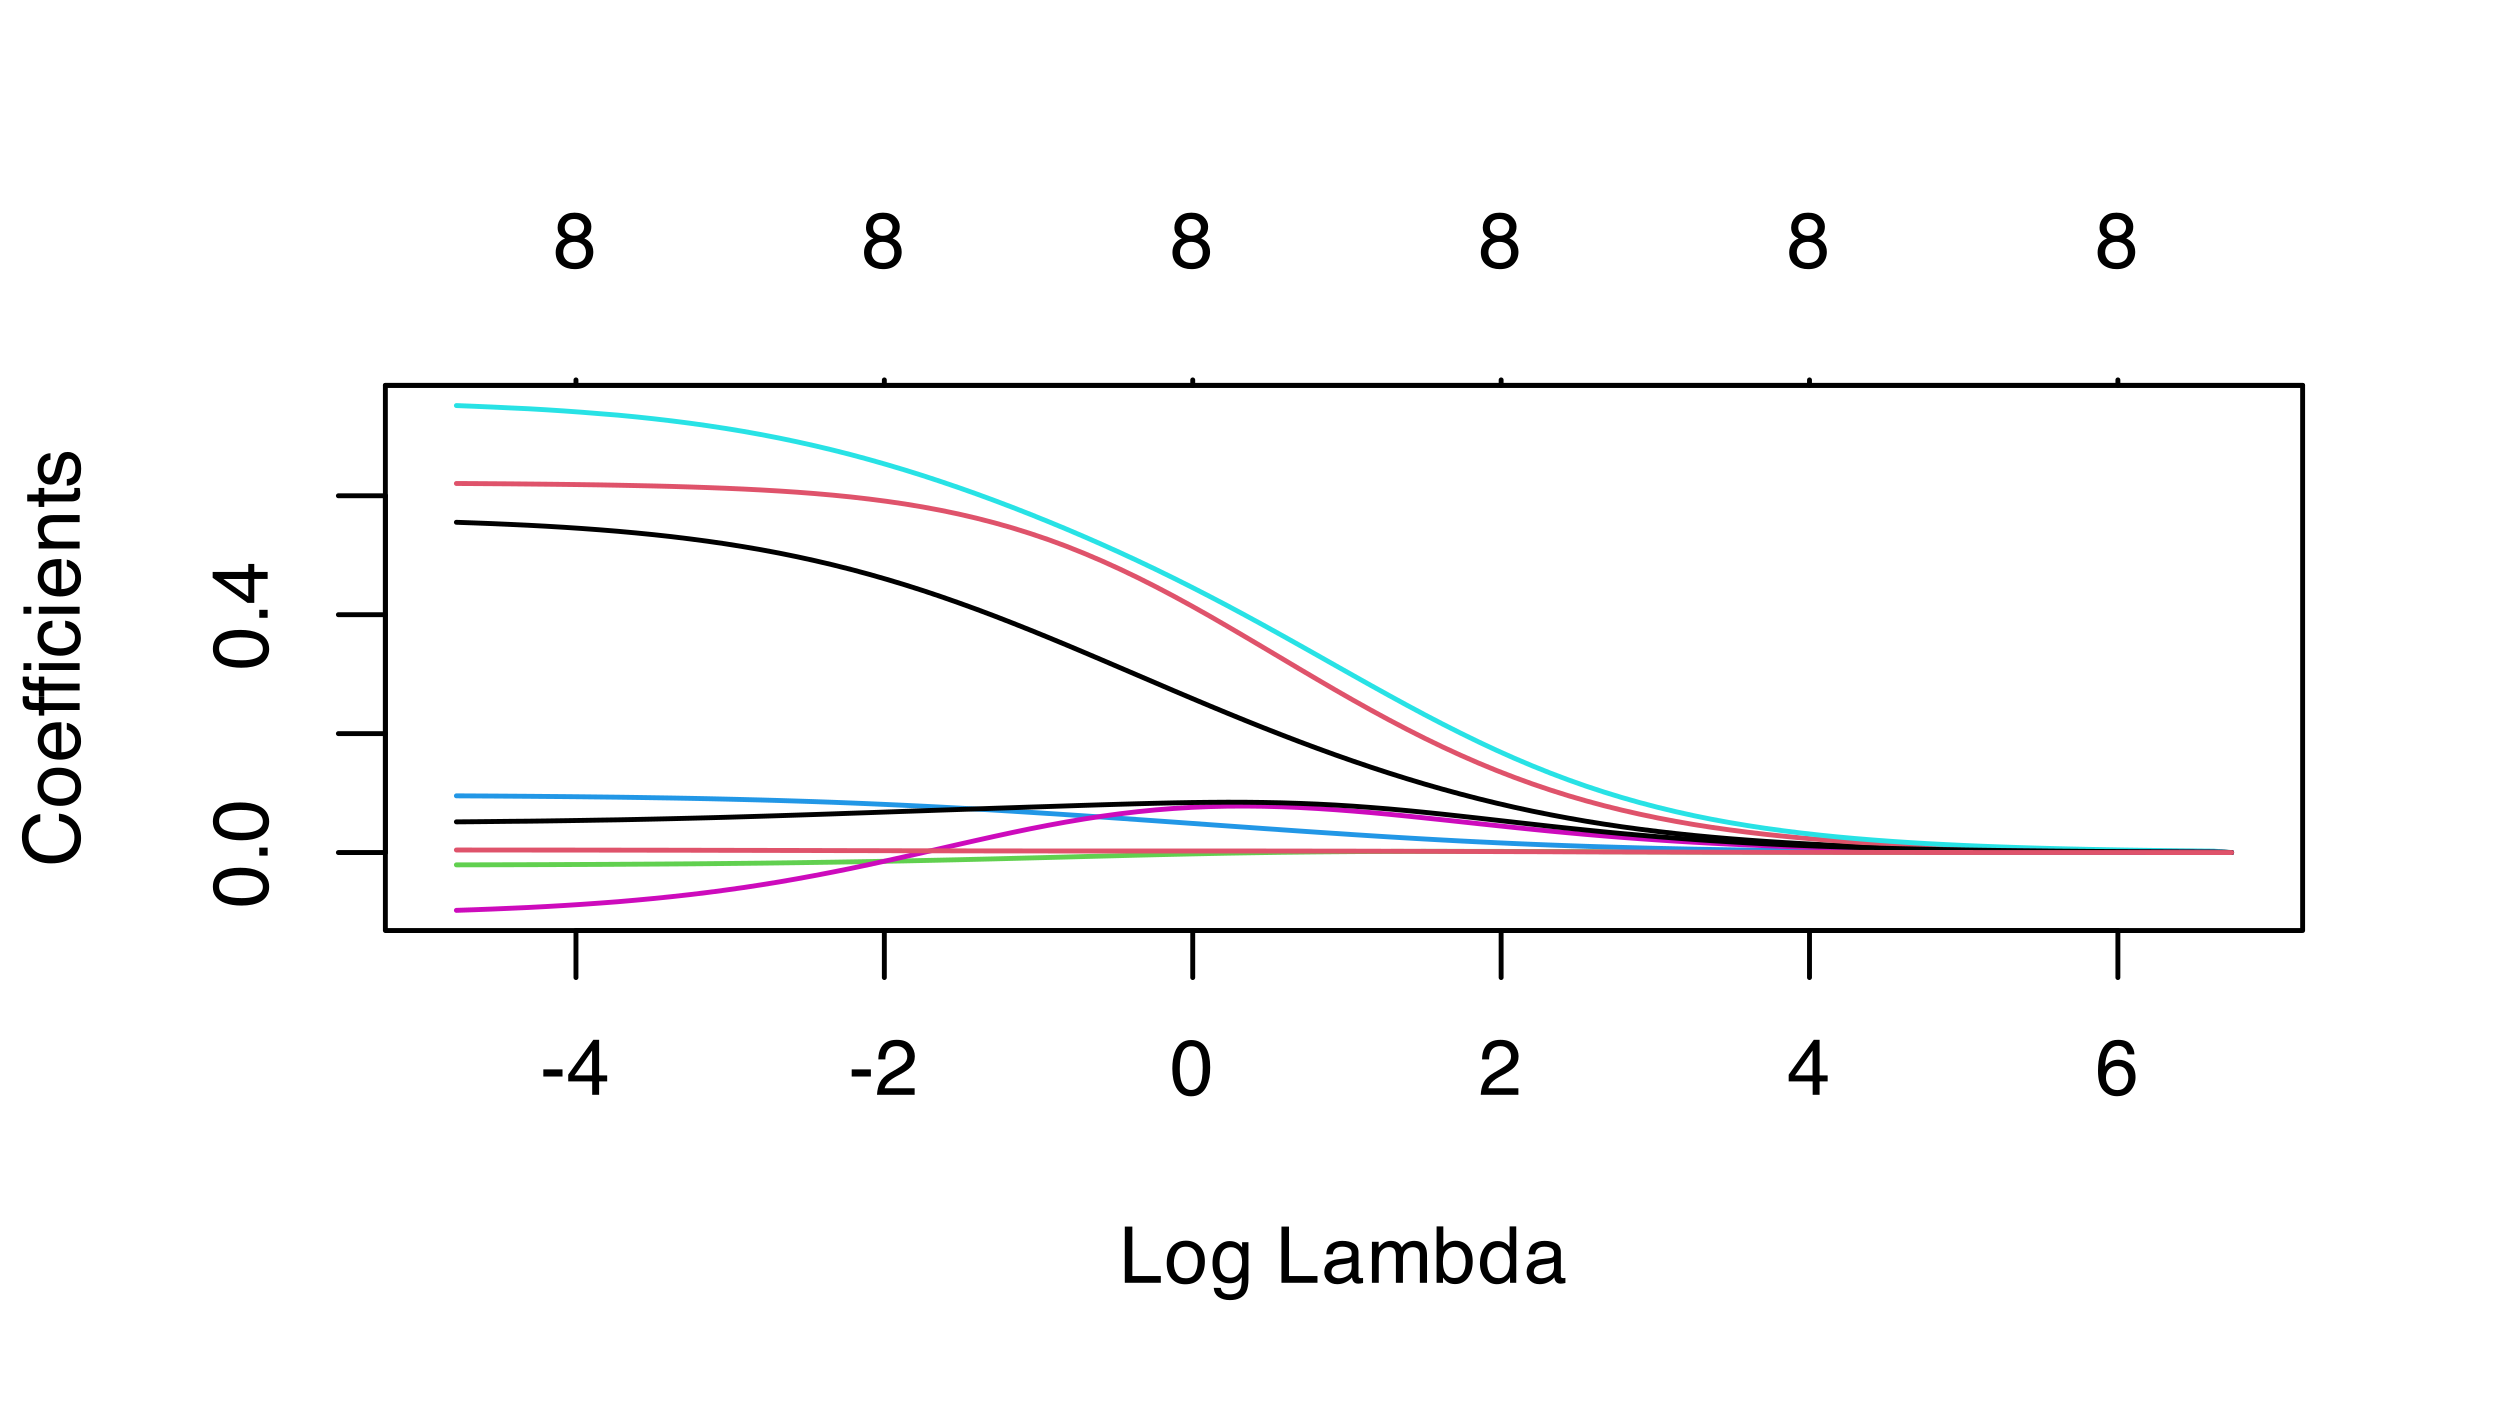 <?xml version="1.0" encoding="UTF-8"?>
<svg xmlns="http://www.w3.org/2000/svg" xmlns:xlink="http://www.w3.org/1999/xlink" width="383" height="216" viewBox="0 0 383 216">
<defs>
<g>
<g id="glyph-0-0">
<path d="M 0.391 0 L 0.391 -8.609 L 7.219 -8.609 L 7.219 0 Z M 6.141 -1.078 L 6.141 -7.531 L 1.469 -7.531 L 1.469 -1.078 Z M 6.141 -1.078 "/>
</g>
<g id="glyph-0-1">
<path d="M 0.5 -3.891 L 3.438 -3.891 L 3.438 -2.797 L 0.5 -2.797 Z M 0.5 -3.891 "/>
</g>
<g id="glyph-0-2">
<path d="M 3.969 -2.969 L 3.969 -6.781 L 1.281 -2.969 Z M 3.984 0 L 3.984 -2.047 L 0.312 -2.047 L 0.312 -3.078 L 4.156 -8.422 L 5.047 -8.422 L 5.047 -2.969 L 6.281 -2.969 L 6.281 -2.047 L 5.047 -2.047 L 5.047 0 Z M 3.984 0 "/>
</g>
<g id="glyph-0-3">
<path d="M 0.375 0 C 0.414 -0.719 0.566 -1.344 0.828 -1.875 C 1.086 -2.414 1.594 -2.906 2.344 -3.344 L 3.469 -4 C 3.969 -4.289 4.32 -4.539 4.531 -4.75 C 4.852 -5.07 5.016 -5.441 5.016 -5.859 C 5.016 -6.348 4.863 -6.734 4.562 -7.016 C 4.27 -7.305 3.883 -7.453 3.406 -7.453 C 2.676 -7.453 2.176 -7.18 1.906 -6.641 C 1.75 -6.336 1.664 -5.93 1.656 -5.422 L 0.578 -5.422 C 0.586 -6.148 0.723 -6.742 0.984 -7.203 C 1.441 -8.016 2.25 -8.422 3.406 -8.422 C 4.363 -8.422 5.062 -8.16 5.5 -7.641 C 5.945 -7.117 6.172 -6.539 6.172 -5.906 C 6.172 -5.238 5.938 -4.664 5.469 -4.188 C 5.195 -3.906 4.707 -3.566 4 -3.172 L 3.188 -2.734 C 2.812 -2.523 2.516 -2.32 2.297 -2.125 C 1.898 -1.789 1.648 -1.414 1.547 -1 L 6.141 -1 L 6.141 0 Z M 0.375 0 "/>
</g>
<g id="glyph-0-4">
<path d="M 3.25 -8.391 C 4.332 -8.391 5.117 -7.941 5.609 -7.047 C 5.984 -6.359 6.172 -5.41 6.172 -4.203 C 6.172 -3.066 6 -2.125 5.656 -1.375 C 5.164 -0.301 4.359 0.234 3.234 0.234 C 2.234 0.234 1.484 -0.203 0.984 -1.078 C 0.578 -1.816 0.375 -2.801 0.375 -4.031 C 0.375 -4.977 0.5 -5.797 0.75 -6.484 C 1.207 -7.754 2.039 -8.391 3.25 -8.391 Z M 3.234 -0.734 C 3.785 -0.734 4.223 -0.973 4.547 -1.453 C 4.867 -1.941 5.031 -2.848 5.031 -4.172 C 5.031 -5.117 4.91 -5.898 4.672 -6.516 C 4.441 -7.129 3.988 -7.438 3.312 -7.438 C 2.688 -7.438 2.227 -7.145 1.938 -6.562 C 1.656 -5.977 1.516 -5.117 1.516 -3.984 C 1.516 -3.129 1.609 -2.441 1.797 -1.922 C 2.078 -1.129 2.555 -0.734 3.234 -0.734 Z M 3.234 -0.734 "/>
</g>
<g id="glyph-0-5">
<path d="M 3.516 -8.422 C 4.453 -8.422 5.102 -8.176 5.469 -7.688 C 5.844 -7.207 6.031 -6.707 6.031 -6.188 L 4.984 -6.188 C 4.922 -6.52 4.82 -6.781 4.688 -6.969 C 4.426 -7.32 4.039 -7.5 3.531 -7.5 C 2.938 -7.5 2.461 -7.223 2.109 -6.672 C 1.766 -6.129 1.578 -5.352 1.547 -4.344 C 1.785 -4.695 2.086 -4.961 2.453 -5.141 C 2.785 -5.297 3.16 -5.375 3.578 -5.375 C 4.285 -5.375 4.898 -5.148 5.422 -4.703 C 5.941 -4.254 6.203 -3.582 6.203 -2.688 C 6.203 -1.926 5.953 -1.25 5.453 -0.656 C 4.961 -0.07 4.258 0.219 3.344 0.219 C 2.551 0.219 1.867 -0.078 1.297 -0.672 C 0.734 -1.273 0.453 -2.281 0.453 -3.688 C 0.453 -4.727 0.578 -5.613 0.828 -6.344 C 1.316 -7.727 2.211 -8.422 3.516 -8.422 Z M 3.438 -0.719 C 3.988 -0.719 4.398 -0.906 4.672 -1.281 C 4.953 -1.656 5.094 -2.098 5.094 -2.609 C 5.094 -3.035 4.969 -3.441 4.719 -3.828 C 4.477 -4.211 4.031 -4.406 3.375 -4.406 C 2.926 -4.406 2.531 -4.254 2.188 -3.953 C 1.844 -3.66 1.672 -3.211 1.672 -2.609 C 1.672 -2.078 1.828 -1.629 2.141 -1.266 C 2.453 -0.898 2.883 -0.719 3.438 -0.719 Z M 3.438 -0.719 "/>
</g>
<g id="glyph-0-6">
<path d="M 0.922 -8.609 L 2.078 -8.609 L 2.078 -1.031 L 6.438 -1.031 L 6.438 0 L 0.922 0 Z M 0.922 -8.609 "/>
</g>
<g id="glyph-0-7">
<path d="M 3.266 -0.688 C 3.961 -0.688 4.441 -0.945 4.703 -1.469 C 4.961 -2 5.094 -2.586 5.094 -3.234 C 5.094 -3.828 5 -4.305 4.812 -4.672 C 4.508 -5.242 4 -5.531 3.281 -5.531 C 2.633 -5.531 2.164 -5.285 1.875 -4.797 C 1.582 -4.305 1.438 -3.711 1.438 -3.016 C 1.438 -2.348 1.582 -1.789 1.875 -1.344 C 2.164 -0.906 2.629 -0.688 3.266 -0.688 Z M 3.312 -6.453 C 4.113 -6.453 4.789 -6.18 5.344 -5.641 C 5.906 -5.109 6.188 -4.316 6.188 -3.266 C 6.188 -2.254 5.941 -1.414 5.453 -0.75 C 4.961 -0.094 4.203 0.234 3.172 0.234 C 2.305 0.234 1.617 -0.055 1.109 -0.641 C 0.598 -1.234 0.344 -2.02 0.344 -3 C 0.344 -4.051 0.609 -4.891 1.141 -5.516 C 1.68 -6.141 2.406 -6.453 3.312 -6.453 Z M 3.266 -6.422 Z M 3.266 -6.422 "/>
</g>
<g id="glyph-0-8">
<path d="M 2.984 -6.391 C 3.484 -6.391 3.914 -6.27 4.281 -6.031 C 4.477 -5.883 4.68 -5.68 4.891 -5.422 L 4.891 -6.219 L 5.859 -6.219 L 5.859 -0.516 C 5.859 0.285 5.742 0.914 5.516 1.375 C 5.078 2.227 4.25 2.656 3.031 2.656 C 2.352 2.656 1.785 2.504 1.328 2.203 C 0.867 1.898 0.609 1.426 0.547 0.781 L 1.625 0.781 C 1.676 1.062 1.773 1.281 1.922 1.438 C 2.16 1.664 2.535 1.781 3.047 1.781 C 3.859 1.781 4.391 1.492 4.641 0.922 C 4.785 0.586 4.852 -0.008 4.844 -0.875 C 4.633 -0.551 4.379 -0.312 4.078 -0.156 C 3.785 0 3.395 0.078 2.906 0.078 C 2.227 0.078 1.633 -0.16 1.125 -0.641 C 0.613 -1.129 0.359 -1.93 0.359 -3.047 C 0.359 -4.098 0.613 -4.914 1.125 -5.5 C 1.645 -6.094 2.266 -6.391 2.984 -6.391 Z M 4.891 -3.172 C 4.891 -3.941 4.727 -4.516 4.406 -4.891 C 4.082 -5.266 3.676 -5.453 3.188 -5.453 C 2.438 -5.453 1.926 -5.102 1.656 -4.406 C 1.508 -4.039 1.438 -3.555 1.438 -2.953 C 1.438 -2.242 1.578 -1.703 1.859 -1.328 C 2.148 -0.961 2.539 -0.781 3.031 -0.781 C 3.789 -0.781 4.32 -1.125 4.625 -1.812 C 4.801 -2.195 4.891 -2.648 4.891 -3.172 Z M 3.109 -6.422 Z M 3.109 -6.422 "/>
</g>
<g id="glyph-0-9">
</g>
<g id="glyph-0-10">
<path d="M 1.578 -1.672 C 1.578 -1.367 1.688 -1.129 1.906 -0.953 C 2.133 -0.773 2.398 -0.688 2.703 -0.688 C 3.078 -0.688 3.438 -0.77 3.781 -0.938 C 4.375 -1.227 4.672 -1.695 4.672 -2.344 L 4.672 -3.188 C 4.535 -3.113 4.363 -3.047 4.156 -2.984 C 3.957 -2.93 3.758 -2.895 3.562 -2.875 L 2.938 -2.797 C 2.551 -2.742 2.258 -2.66 2.062 -2.547 C 1.738 -2.367 1.578 -2.078 1.578 -1.672 Z M 4.141 -3.797 C 4.379 -3.828 4.539 -3.93 4.625 -4.109 C 4.664 -4.203 4.688 -4.336 4.688 -4.516 C 4.688 -4.867 4.555 -5.125 4.297 -5.281 C 4.047 -5.445 3.688 -5.531 3.219 -5.531 C 2.664 -5.531 2.273 -5.383 2.047 -5.094 C 1.91 -4.926 1.82 -4.68 1.781 -4.359 L 0.797 -4.359 C 0.816 -5.129 1.066 -5.664 1.547 -5.969 C 2.035 -6.27 2.598 -6.422 3.234 -6.422 C 3.973 -6.422 4.57 -6.281 5.031 -6 C 5.488 -5.719 5.719 -5.281 5.719 -4.688 L 5.719 -1.078 C 5.719 -0.973 5.738 -0.883 5.781 -0.812 C 5.832 -0.75 5.93 -0.719 6.078 -0.719 C 6.117 -0.719 6.164 -0.719 6.219 -0.719 C 6.281 -0.727 6.348 -0.738 6.422 -0.75 L 6.422 0.031 C 6.254 0.07 6.125 0.098 6.031 0.109 C 5.945 0.129 5.832 0.141 5.688 0.141 C 5.32 0.141 5.062 0.008 4.906 -0.25 C 4.812 -0.383 4.75 -0.578 4.719 -0.828 C 4.5 -0.547 4.188 -0.301 3.781 -0.094 C 3.383 0.113 2.945 0.219 2.469 0.219 C 1.883 0.219 1.406 0.039 1.031 -0.312 C 0.664 -0.664 0.484 -1.109 0.484 -1.641 C 0.484 -2.223 0.664 -2.676 1.031 -3 C 1.395 -3.32 1.867 -3.52 2.453 -3.594 Z M 3.266 -6.422 Z M 3.266 -6.422 "/>
</g>
<g id="glyph-0-11">
<path d="M 0.781 -6.281 L 1.812 -6.281 L 1.812 -5.391 C 2.062 -5.691 2.289 -5.914 2.5 -6.062 C 2.844 -6.301 3.238 -6.422 3.688 -6.422 C 4.188 -6.422 4.586 -6.297 4.891 -6.047 C 5.055 -5.91 5.211 -5.703 5.359 -5.422 C 5.586 -5.766 5.859 -6.016 6.172 -6.172 C 6.492 -6.336 6.852 -6.422 7.25 -6.422 C 8.094 -6.422 8.664 -6.113 8.969 -5.5 C 9.133 -5.176 9.219 -4.734 9.219 -4.172 L 9.219 0 L 8.125 0 L 8.125 -4.359 C 8.125 -4.773 8.02 -5.062 7.812 -5.219 C 7.602 -5.375 7.348 -5.453 7.047 -5.453 C 6.629 -5.453 6.27 -5.312 5.969 -5.031 C 5.676 -4.758 5.531 -4.301 5.531 -3.656 L 5.531 0 L 4.453 0 L 4.453 -4.094 C 4.453 -4.52 4.398 -4.832 4.297 -5.031 C 4.141 -5.32 3.844 -5.469 3.406 -5.469 C 3.008 -5.469 2.645 -5.312 2.312 -5 C 1.988 -4.695 1.828 -4.141 1.828 -3.328 L 1.828 0 L 0.781 0 Z M 0.781 -6.281 "/>
</g>
<g id="glyph-0-12">
<path d="M 0.688 -8.641 L 1.719 -8.641 L 1.719 -5.516 C 1.945 -5.816 2.223 -6.047 2.547 -6.203 C 2.867 -6.359 3.219 -6.438 3.594 -6.438 C 4.375 -6.438 5.004 -6.164 5.484 -5.625 C 5.973 -5.094 6.219 -4.305 6.219 -3.266 C 6.219 -2.266 5.977 -1.438 5.5 -0.781 C 5.02 -0.125 4.352 0.203 3.5 0.203 C 3.02 0.203 2.617 0.086 2.297 -0.141 C 2.098 -0.285 1.891 -0.504 1.672 -0.797 L 1.672 0 L 0.688 0 Z M 3.438 -0.734 C 4.008 -0.734 4.438 -0.957 4.719 -1.406 C 5 -1.863 5.141 -2.461 5.141 -3.203 C 5.141 -3.867 5 -4.414 4.719 -4.844 C 4.438 -5.281 4.02 -5.5 3.469 -5.5 C 2.988 -5.5 2.566 -5.32 2.203 -4.969 C 1.836 -4.613 1.656 -4.023 1.656 -3.203 C 1.656 -2.617 1.727 -2.141 1.875 -1.766 C 2.156 -1.078 2.676 -0.734 3.438 -0.734 Z M 3.438 -0.734 "/>
</g>
<g id="glyph-0-13">
<path d="M 1.438 -3.062 C 1.438 -2.395 1.578 -1.832 1.859 -1.375 C 2.148 -0.926 2.609 -0.703 3.234 -0.703 C 3.723 -0.703 4.125 -0.91 4.438 -1.328 C 4.758 -1.742 4.922 -2.348 4.922 -3.141 C 4.922 -3.93 4.754 -4.516 4.422 -4.891 C 4.098 -5.273 3.703 -5.469 3.234 -5.469 C 2.703 -5.469 2.27 -5.266 1.938 -4.859 C 1.602 -4.453 1.438 -3.852 1.438 -3.062 Z M 3.031 -6.391 C 3.508 -6.391 3.91 -6.285 4.234 -6.078 C 4.422 -5.961 4.633 -5.758 4.875 -5.469 L 4.875 -8.641 L 5.891 -8.641 L 5.891 0 L 4.938 0 L 4.938 -0.875 C 4.695 -0.488 4.406 -0.207 4.062 -0.031 C 3.727 0.133 3.344 0.219 2.906 0.219 C 2.207 0.219 1.602 -0.07 1.094 -0.656 C 0.582 -1.25 0.328 -2.031 0.328 -3 C 0.328 -3.914 0.562 -4.707 1.031 -5.375 C 1.5 -6.051 2.164 -6.391 3.031 -6.391 Z M 3.031 -6.391 "/>
</g>
<g id="glyph-0-14">
<path d="M 3.266 -4.875 C 3.734 -4.875 4.098 -5.004 4.359 -5.266 C 4.617 -5.523 4.75 -5.832 4.75 -6.188 C 4.75 -6.5 4.625 -6.785 4.375 -7.047 C 4.125 -7.316 3.742 -7.453 3.234 -7.453 C 2.723 -7.453 2.352 -7.316 2.125 -7.047 C 1.895 -6.785 1.781 -6.484 1.781 -6.141 C 1.781 -5.742 1.926 -5.43 2.219 -5.203 C 2.52 -4.984 2.867 -4.875 3.266 -4.875 Z M 3.328 -0.719 C 3.816 -0.719 4.223 -0.848 4.547 -1.109 C 4.867 -1.379 5.031 -1.773 5.031 -2.297 C 5.031 -2.836 4.863 -3.25 4.531 -3.531 C 4.195 -3.812 3.77 -3.953 3.25 -3.953 C 2.75 -3.953 2.336 -3.805 2.016 -3.516 C 1.703 -3.234 1.547 -2.836 1.547 -2.328 C 1.547 -1.891 1.691 -1.508 1.984 -1.188 C 2.273 -0.875 2.723 -0.719 3.328 -0.719 Z M 1.828 -4.469 C 1.535 -4.594 1.305 -4.738 1.141 -4.906 C 0.836 -5.219 0.688 -5.625 0.688 -6.125 C 0.688 -6.75 0.91 -7.285 1.359 -7.734 C 1.816 -8.191 2.457 -8.422 3.281 -8.422 C 4.094 -8.422 4.723 -8.207 5.172 -7.781 C 5.629 -7.352 5.859 -6.859 5.859 -6.297 C 5.859 -5.773 5.727 -5.348 5.469 -5.016 C 5.32 -4.836 5.094 -4.66 4.781 -4.484 C 5.125 -4.328 5.395 -4.145 5.594 -3.938 C 5.969 -3.539 6.156 -3.031 6.156 -2.406 C 6.156 -1.664 5.906 -1.039 5.406 -0.531 C 4.914 -0.02 4.219 0.234 3.312 0.234 C 2.488 0.234 1.797 0.016 1.234 -0.422 C 0.672 -0.867 0.391 -1.516 0.391 -2.359 C 0.391 -2.848 0.508 -3.273 0.75 -3.641 C 0.988 -4.004 1.348 -4.281 1.828 -4.469 Z M 1.828 -4.469 "/>
</g>
<g id="glyph-1-0">
<path d="M 0 -0.391 L -8.609 -0.391 L -8.609 -7.219 L 0 -7.219 Z M -1.078 -6.141 L -7.531 -6.141 L -7.531 -1.469 L -1.078 -1.469 Z M -1.078 -6.141 "/>
</g>
<g id="glyph-1-1">
<path d="M -8.391 -3.25 C -8.391 -4.332 -7.941 -5.117 -7.047 -5.609 C -6.359 -5.984 -5.41 -6.172 -4.203 -6.172 C -3.066 -6.172 -2.125 -6 -1.375 -5.656 C -0.301 -5.164 0.234 -4.359 0.234 -3.234 C 0.234 -2.234 -0.203 -1.484 -1.078 -0.984 C -1.816 -0.578 -2.801 -0.375 -4.031 -0.375 C -4.977 -0.375 -5.797 -0.5 -6.484 -0.75 C -7.754 -1.207 -8.391 -2.039 -8.391 -3.25 Z M -0.734 -3.234 C -0.734 -3.785 -0.973 -4.223 -1.453 -4.547 C -1.941 -4.867 -2.848 -5.031 -4.172 -5.031 C -5.117 -5.031 -5.898 -4.91 -6.516 -4.672 C -7.129 -4.441 -7.438 -3.988 -7.438 -3.312 C -7.438 -2.688 -7.145 -2.227 -6.562 -1.938 C -5.977 -1.656 -5.117 -1.516 -3.984 -1.516 C -3.129 -1.516 -2.441 -1.609 -1.922 -1.797 C -1.129 -2.078 -0.734 -2.555 -0.734 -3.234 Z M -0.734 -3.234 "/>
</g>
<g id="glyph-1-2">
<path d="M -1.281 -1.031 L -1.281 -2.25 L 0 -2.25 L 0 -1.031 Z M -1.281 -1.031 "/>
</g>
<g id="glyph-1-3">
<path d="M -2.969 -3.969 L -6.781 -3.969 L -2.969 -1.281 Z M 0 -3.984 L -2.047 -3.984 L -2.047 -0.312 L -3.078 -0.312 L -8.422 -4.156 L -8.422 -5.047 L -2.969 -5.047 L -2.969 -6.281 L -2.047 -6.281 L -2.047 -5.047 L 0 -5.047 Z M 0 -3.984 "/>
</g>
<g id="glyph-1-4">
<path d="M -8.844 -4.547 C -8.844 -5.629 -8.555 -6.473 -7.984 -7.078 C -7.41 -7.68 -6.758 -8.016 -6.031 -8.078 L -6.031 -6.938 C -6.582 -6.812 -7.02 -6.555 -7.344 -6.172 C -7.664 -5.785 -7.828 -5.242 -7.828 -4.547 C -7.828 -3.703 -7.531 -3.02 -6.938 -2.5 C -6.344 -1.977 -5.43 -1.719 -4.203 -1.719 C -3.191 -1.719 -2.367 -1.953 -1.734 -2.422 C -1.109 -2.891 -0.797 -3.594 -0.797 -4.531 C -0.797 -5.383 -1.129 -6.039 -1.797 -6.5 C -2.141 -6.727 -2.598 -6.906 -3.172 -7.031 L -3.172 -8.156 C -2.266 -8.062 -1.504 -7.727 -0.891 -7.156 C -0.148 -6.469 0.219 -5.547 0.219 -4.391 C 0.219 -3.391 -0.082 -2.551 -0.688 -1.875 C -1.488 -0.977 -2.723 -0.531 -4.391 -0.531 C -5.66 -0.531 -6.703 -0.863 -7.516 -1.531 C -8.398 -2.258 -8.844 -3.266 -8.844 -4.547 Z M -8.844 -4.312 Z M -8.844 -4.312 "/>
</g>
<g id="glyph-1-5">
<path d="M -0.688 -3.266 C -0.688 -3.961 -0.945 -4.441 -1.469 -4.703 C -2 -4.961 -2.586 -5.094 -3.234 -5.094 C -3.828 -5.094 -4.305 -5 -4.672 -4.812 C -5.242 -4.508 -5.531 -4 -5.531 -3.281 C -5.531 -2.633 -5.285 -2.164 -4.797 -1.875 C -4.305 -1.582 -3.711 -1.438 -3.016 -1.438 C -2.348 -1.438 -1.789 -1.582 -1.344 -1.875 C -0.906 -2.164 -0.688 -2.629 -0.688 -3.266 Z M -6.453 -3.312 C -6.453 -4.113 -6.18 -4.789 -5.641 -5.344 C -5.109 -5.906 -4.316 -6.188 -3.266 -6.188 C -2.254 -6.188 -1.414 -5.941 -0.75 -5.453 C -0.094 -4.961 0.234 -4.203 0.234 -3.172 C 0.234 -2.305 -0.055 -1.617 -0.641 -1.109 C -1.234 -0.598 -2.02 -0.344 -3 -0.344 C -4.051 -0.344 -4.891 -0.609 -5.516 -1.141 C -6.141 -1.68 -6.453 -2.406 -6.453 -3.312 Z M -6.422 -3.266 Z M -6.422 -3.266 "/>
</g>
<g id="glyph-1-6">
<path d="M -6.422 -3.391 C -6.422 -3.836 -6.316 -4.27 -6.109 -4.688 C -5.898 -5.102 -5.629 -5.422 -5.297 -5.641 C -4.973 -5.848 -4.602 -5.988 -4.188 -6.062 C -3.895 -6.125 -3.43 -6.156 -2.797 -6.156 L -2.797 -1.547 C -2.16 -1.566 -1.648 -1.719 -1.266 -2 C -0.879 -2.281 -0.688 -2.719 -0.688 -3.312 C -0.688 -3.863 -0.867 -4.301 -1.234 -4.625 C -1.441 -4.812 -1.688 -4.945 -1.969 -5.031 L -1.969 -6.062 C -1.738 -6.039 -1.484 -5.953 -1.203 -5.797 C -0.922 -5.641 -0.688 -5.469 -0.5 -5.281 C -0.188 -4.957 0.02 -4.555 0.125 -4.078 C 0.188 -3.828 0.219 -3.539 0.219 -3.219 C 0.219 -2.438 -0.062 -1.773 -0.625 -1.234 C -1.195 -0.691 -1.992 -0.422 -3.016 -0.422 C -4.023 -0.422 -4.844 -0.691 -5.469 -1.234 C -6.102 -1.785 -6.422 -2.504 -6.422 -3.391 Z M -3.641 -5.062 C -4.098 -5.02 -4.461 -4.922 -4.734 -4.766 C -5.242 -4.484 -5.5 -4.004 -5.5 -3.328 C -5.5 -2.836 -5.32 -2.426 -4.969 -2.094 C -4.625 -1.77 -4.18 -1.598 -3.641 -1.578 Z M -6.422 -3.281 Z M -6.422 -3.281 "/>
</g>
<g id="glyph-1-7">
<path d="M -7.234 -1.031 C -7.672 -1.051 -7.988 -1.129 -8.188 -1.266 C -8.551 -1.516 -8.734 -1.988 -8.734 -2.688 C -8.734 -2.758 -8.727 -2.828 -8.719 -2.891 C -8.719 -2.961 -8.711 -3.047 -8.703 -3.141 L -7.75 -3.141 C -7.758 -3.023 -7.766 -2.941 -7.766 -2.891 C -7.766 -2.848 -7.766 -2.805 -7.766 -2.766 C -7.766 -2.441 -7.68 -2.25 -7.516 -2.188 C -7.348 -2.125 -6.926 -2.094 -6.25 -2.094 L -6.25 -3.141 L -5.422 -3.141 L -5.422 -2.078 L 0 -2.078 L 0 -1.031 L -5.422 -1.031 L -5.422 -0.172 L -6.25 -0.172 L -6.25 -1.031 Z M -7.234 -1.031 "/>
</g>
<g id="glyph-1-8">
<path d="M -7.234 -1.031 C -7.672 -1.051 -7.988 -1.129 -8.188 -1.266 C -8.551 -1.516 -8.734 -1.988 -8.734 -2.688 C -8.734 -2.758 -8.727 -2.828 -8.719 -2.891 C -8.719 -2.961 -8.711 -3.047 -8.703 -3.141 L -7.75 -3.141 C -7.758 -3.023 -7.766 -2.941 -7.766 -2.891 C -7.766 -2.848 -7.766 -2.805 -7.766 -2.766 C -7.766 -2.441 -7.68 -2.25 -7.516 -2.188 C -7.348 -2.125 -6.926 -2.094 -6.25 -2.094 L -6.25 -3.141 L -5.422 -3.141 L -5.422 -2.078 L 0 -2.078 L 0 -1.031 L -5.422 -1.031 L -5.422 -0.172 L -6.25 -0.172 L -6.25 -1.031 Z M -7.406 -4.156 L -8.609 -4.156 L -8.609 -5.203 L -7.406 -5.203 Z M -6.25 -4.156 L -6.25 -5.203 L 0 -5.203 L 0 -4.156 Z M -6.25 -4.156 "/>
</g>
<g id="glyph-1-9">
<path d="M -6.453 -3.188 C -6.453 -3.895 -6.281 -4.469 -5.938 -4.906 C -5.594 -5.352 -5.004 -5.625 -4.172 -5.719 L -4.172 -4.688 C -4.555 -4.625 -4.875 -4.484 -5.125 -4.266 C -5.383 -4.047 -5.516 -3.688 -5.516 -3.188 C -5.516 -2.52 -5.188 -2.039 -4.531 -1.75 C -4.102 -1.562 -3.578 -1.469 -2.953 -1.469 C -2.328 -1.469 -1.797 -1.598 -1.359 -1.859 C -0.93 -2.129 -0.719 -2.551 -0.719 -3.125 C -0.719 -3.562 -0.852 -3.906 -1.125 -4.156 C -1.395 -4.414 -1.758 -4.594 -2.219 -4.688 L -2.219 -5.719 C -1.383 -5.602 -0.773 -5.312 -0.391 -4.844 C -0.004 -4.375 0.188 -3.773 0.188 -3.047 C 0.188 -2.223 -0.113 -1.566 -0.719 -1.078 C -1.32 -0.586 -2.07 -0.344 -2.969 -0.344 C -4.07 -0.344 -4.926 -0.609 -5.531 -1.141 C -6.145 -1.68 -6.453 -2.363 -6.453 -3.188 Z M -6.422 -3.031 Z M -6.422 -3.031 "/>
</g>
<g id="glyph-1-10">
<path d="M -6.25 -0.781 L -6.25 -1.844 L 0 -1.844 L 0 -0.781 Z M -8.609 -0.781 L -8.609 -1.844 L -7.406 -1.844 L -7.406 -0.781 Z M -8.609 -0.781 "/>
</g>
<g id="glyph-1-11">
<path d="M -6.281 -0.781 L -6.281 -1.781 L -5.391 -1.781 C -5.754 -2.07 -6.016 -2.383 -6.172 -2.719 C -6.336 -3.051 -6.422 -3.422 -6.422 -3.828 C -6.422 -4.711 -6.109 -5.312 -5.484 -5.625 C -5.141 -5.801 -4.656 -5.891 -4.031 -5.891 L 0 -5.891 L 0 -4.812 L -3.953 -4.812 C -4.336 -4.812 -4.645 -4.754 -4.875 -4.641 C -5.27 -4.453 -5.469 -4.113 -5.469 -3.625 C -5.469 -3.375 -5.441 -3.172 -5.391 -3.016 C -5.305 -2.723 -5.133 -2.469 -4.875 -2.25 C -4.664 -2.07 -4.453 -1.957 -4.234 -1.906 C -4.016 -1.852 -3.695 -1.828 -3.281 -1.828 L 0 -1.828 L 0 -0.781 Z M -6.422 -3.25 Z M -6.422 -3.25 "/>
</g>
<g id="glyph-1-12">
<path d="M -8.031 -0.984 L -8.031 -2.047 L -6.281 -2.047 L -6.281 -3.047 L -5.422 -3.047 L -5.422 -2.047 L -1.312 -2.047 C -1.094 -2.047 -0.945 -2.125 -0.875 -2.281 C -0.832 -2.352 -0.812 -2.488 -0.812 -2.688 C -0.812 -2.738 -0.812 -2.789 -0.812 -2.844 C -0.82 -2.906 -0.828 -2.973 -0.828 -3.047 L 0 -3.047 C 0.031 -2.93 0.051 -2.805 0.062 -2.672 C 0.082 -2.547 0.094 -2.406 0.094 -2.25 C 0.094 -1.758 -0.031 -1.426 -0.281 -1.25 C -0.531 -1.07 -0.859 -0.984 -1.266 -0.984 L -5.422 -0.984 L -5.422 -0.141 L -6.281 -0.141 L -6.281 -0.984 Z M -8.031 -0.984 "/>
</g>
<g id="glyph-1-13">
<path d="M -1.969 -1.406 C -1.613 -1.438 -1.344 -1.523 -1.156 -1.672 C -0.82 -1.93 -0.656 -2.391 -0.656 -3.047 C -0.656 -3.441 -0.738 -3.785 -0.906 -4.078 C -1.07 -4.379 -1.332 -4.531 -1.688 -4.531 C -1.957 -4.531 -2.164 -4.41 -2.312 -4.172 C -2.395 -4.016 -2.492 -3.711 -2.609 -3.266 L -2.812 -2.422 C -2.945 -1.891 -3.098 -1.5 -3.266 -1.25 C -3.547 -0.789 -3.941 -0.562 -4.453 -0.562 C -5.047 -0.562 -5.523 -0.773 -5.891 -1.203 C -6.254 -1.629 -6.438 -2.207 -6.438 -2.938 C -6.438 -3.875 -6.16 -4.551 -5.609 -4.969 C -5.254 -5.238 -4.875 -5.367 -4.469 -5.359 L -4.469 -4.359 C -4.707 -4.336 -4.926 -4.254 -5.125 -4.109 C -5.395 -3.867 -5.531 -3.445 -5.531 -2.844 C -5.531 -2.445 -5.453 -2.145 -5.297 -1.938 C -5.148 -1.738 -4.953 -1.641 -4.703 -1.641 C -4.43 -1.641 -4.211 -1.773 -4.047 -2.047 C -3.953 -2.203 -3.867 -2.43 -3.797 -2.734 L -3.625 -3.422 C -3.438 -4.18 -3.258 -4.691 -3.094 -4.953 C -2.82 -5.359 -2.395 -5.562 -1.812 -5.562 C -1.258 -5.562 -0.781 -5.348 -0.375 -4.922 C 0.031 -4.504 0.234 -3.863 0.234 -3 C 0.234 -2.062 0.023 -1.395 -0.391 -1 C -0.816 -0.613 -1.344 -0.41 -1.969 -0.391 Z M -6.422 -2.953 Z M -6.422 -2.953 "/>
</g>
</g>
</defs>
<rect x="-38.3" y="-21.6" width="459.6" height="259.2" fill="rgb(100%, 100%, 100%)" fill-opacity="1"/>
<path fill="none" stroke-width="0.75" stroke-linecap="round" stroke-linejoin="round" stroke="rgb(0%, 0%, 0%)" stroke-opacity="1" stroke-miterlimit="10" d="M 341.883 130.609 L 339.133 130.512 L 336.387 130.5 L 330.895 130.469 L 328.145 130.453 L 325.398 130.434 L 319.906 130.387 L 317.156 130.359 L 314.41 130.328 L 308.918 130.258 L 306.168 130.211 L 303.422 130.164 L 300.676 130.109 L 297.93 130.051 L 295.18 129.984 L 292.434 129.906 L 289.688 129.824 L 286.941 129.73 L 284.191 129.625 L 281.445 129.508 L 278.699 129.379 L 275.949 129.234 L 273.203 129.074 L 270.457 128.898 L 267.711 128.703 L 264.961 128.488 L 262.215 128.25 L 259.469 127.988 L 256.723 127.699 L 253.973 127.383 L 251.227 127.039 L 248.48 126.664 L 245.734 126.254 L 242.984 125.812 L 240.238 125.332 L 237.492 124.816 L 234.746 124.266 L 231.996 123.672 L 229.25 123.039 L 226.504 122.367 L 223.758 121.656 L 221.008 120.906 L 218.262 120.121 L 215.516 119.293 L 212.77 118.43 L 210.02 117.531 L 207.273 116.598 L 204.527 115.633 L 201.781 114.637 L 199.031 113.613 L 196.285 112.559 L 193.539 111.484 L 190.789 110.383 L 188.043 109.262 L 185.297 108.125 L 182.551 106.973 L 179.801 105.809 L 171.562 102.281 L 168.812 101.105 L 166.066 99.938 L 163.32 98.781 L 160.574 97.645 L 157.824 96.527 L 155.078 95.434 L 152.332 94.367 L 149.586 93.336 L 146.836 92.34 L 144.09 91.379 L 141.344 90.461 L 138.598 89.586 L 135.848 88.758 L 133.102 87.973 L 130.355 87.234 L 127.609 86.543 L 124.859 85.898 L 122.113 85.297 L 119.367 84.738 L 116.621 84.223 L 113.871 83.75 L 111.125 83.312 L 108.379 82.914 L 105.629 82.551 L 102.883 82.215 L 100.137 81.914 L 97.391 81.641 L 94.641 81.391 L 91.895 81.168 L 89.148 80.965 L 86.402 80.781 L 83.652 80.617 L 80.906 80.469 L 78.16 80.34 L 75.414 80.219 L 72.664 80.113 L 69.918 80.016 "/>
<path fill="none" stroke-width="0.75" stroke-linecap="round" stroke-linejoin="round" stroke="rgb(0%, 0%, 0%)" stroke-opacity="1" stroke-miterlimit="10" d="M 88.238 142.559 L 324.461 142.559 "/>
<path fill="none" stroke-width="0.75" stroke-linecap="round" stroke-linejoin="round" stroke="rgb(0%, 0%, 0%)" stroke-opacity="1" stroke-miterlimit="10" d="M 88.238 142.559 L 88.238 149.762 "/>
<path fill="none" stroke-width="0.75" stroke-linecap="round" stroke-linejoin="round" stroke="rgb(0%, 0%, 0%)" stroke-opacity="1" stroke-miterlimit="10" d="M 135.48 142.559 L 135.48 149.762 "/>
<path fill="none" stroke-width="0.75" stroke-linecap="round" stroke-linejoin="round" stroke="rgb(0%, 0%, 0%)" stroke-opacity="1" stroke-miterlimit="10" d="M 182.727 142.559 L 182.727 149.762 "/>
<path fill="none" stroke-width="0.75" stroke-linecap="round" stroke-linejoin="round" stroke="rgb(0%, 0%, 0%)" stroke-opacity="1" stroke-miterlimit="10" d="M 229.973 142.559 L 229.973 149.762 "/>
<path fill="none" stroke-width="0.75" stroke-linecap="round" stroke-linejoin="round" stroke="rgb(0%, 0%, 0%)" stroke-opacity="1" stroke-miterlimit="10" d="M 277.215 142.559 L 277.215 149.762 "/>
<path fill="none" stroke-width="0.75" stroke-linecap="round" stroke-linejoin="round" stroke="rgb(0%, 0%, 0%)" stroke-opacity="1" stroke-miterlimit="10" d="M 324.461 142.559 L 324.461 149.762 "/>
<g fill="rgb(0%, 0%, 0%)" fill-opacity="1">
<use xlink:href="#glyph-0-1" x="82.738" y="167.721"/>
<use xlink:href="#glyph-0-2" x="86.738" y="167.721"/>
</g>
<g fill="rgb(0%, 0%, 0%)" fill-opacity="1">
<use xlink:href="#glyph-0-1" x="129.98" y="167.721"/>
<use xlink:href="#glyph-0-3" x="133.98" y="167.721"/>
</g>
<g fill="rgb(0%, 0%, 0%)" fill-opacity="1">
<use xlink:href="#glyph-0-4" x="179.227" y="167.721"/>
</g>
<g fill="rgb(0%, 0%, 0%)" fill-opacity="1">
<use xlink:href="#glyph-0-3" x="226.473" y="167.721"/>
</g>
<g fill="rgb(0%, 0%, 0%)" fill-opacity="1">
<use xlink:href="#glyph-0-2" x="273.715" y="167.721"/>
</g>
<g fill="rgb(0%, 0%, 0%)" fill-opacity="1">
<use xlink:href="#glyph-0-5" x="320.961" y="167.721"/>
</g>
<path fill="none" stroke-width="0.75" stroke-linecap="round" stroke-linejoin="round" stroke="rgb(0%, 0%, 0%)" stroke-opacity="1" stroke-miterlimit="10" d="M 59.039 130.609 L 59.039 75.953 "/>
<path fill="none" stroke-width="0.75" stroke-linecap="round" stroke-linejoin="round" stroke="rgb(0%, 0%, 0%)" stroke-opacity="1" stroke-miterlimit="10" d="M 59.039 130.609 L 51.84 130.609 "/>
<path fill="none" stroke-width="0.75" stroke-linecap="round" stroke-linejoin="round" stroke="rgb(0%, 0%, 0%)" stroke-opacity="1" stroke-miterlimit="10" d="M 59.039 112.391 L 51.84 112.391 "/>
<path fill="none" stroke-width="0.75" stroke-linecap="round" stroke-linejoin="round" stroke="rgb(0%, 0%, 0%)" stroke-opacity="1" stroke-miterlimit="10" d="M 59.039 94.172 L 51.84 94.172 "/>
<path fill="none" stroke-width="0.75" stroke-linecap="round" stroke-linejoin="round" stroke="rgb(0%, 0%, 0%)" stroke-opacity="1" stroke-miterlimit="10" d="M 59.039 75.953 L 51.84 75.953 "/>
<g fill="rgb(0%, 0%, 0%)" fill-opacity="1">
<use xlink:href="#glyph-1-1" x="41.002" y="139.109"/>
<use xlink:href="#glyph-1-2" x="41.002" y="132.109"/>
<use xlink:href="#glyph-1-1" x="41.002" y="129.109"/>
</g>
<g fill="rgb(0%, 0%, 0%)" fill-opacity="1">
<use xlink:href="#glyph-1-1" x="41.002" y="102.672"/>
<use xlink:href="#glyph-1-2" x="41.002" y="95.672"/>
<use xlink:href="#glyph-1-3" x="41.002" y="92.672"/>
</g>
<path fill="none" stroke-width="0.75" stroke-linecap="round" stroke-linejoin="round" stroke="rgb(0%, 0%, 0%)" stroke-opacity="1" stroke-miterlimit="10" d="M 59.039 142.559 L 352.762 142.559 L 352.762 59.039 L 59.039 59.039 Z M 59.039 142.559 "/>
<g fill="rgb(0%, 0%, 0%)" fill-opacity="1">
<use xlink:href="#glyph-0-6" x="171.398" y="196.521"/>
<use xlink:href="#glyph-0-7" x="178.398" y="196.521"/>
<use xlink:href="#glyph-0-8" x="185.398" y="196.521"/>
<use xlink:href="#glyph-0-9" x="192.398" y="196.521"/>
<use xlink:href="#glyph-0-6" x="195.398" y="196.521"/>
<use xlink:href="#glyph-0-10" x="202.398" y="196.521"/>
<use xlink:href="#glyph-0-11" x="209.398" y="196.521"/>
<use xlink:href="#glyph-0-12" x="219.398" y="196.521"/>
<use xlink:href="#glyph-0-13" x="226.398" y="196.521"/>
<use xlink:href="#glyph-0-10" x="233.398" y="196.521"/>
</g>
<g fill="rgb(0%, 0%, 0%)" fill-opacity="1">
<use xlink:href="#glyph-1-4" x="12.201" y="132.801"/>
<use xlink:href="#glyph-1-5" x="12.201" y="123.801"/>
<use xlink:href="#glyph-1-6" x="12.201" y="116.801"/>
<use xlink:href="#glyph-1-7" x="12.201" y="109.801"/>
<use xlink:href="#glyph-1-8" x="12.201" y="106.801"/>
<use xlink:href="#glyph-1-9" x="12.201" y="100.801"/>
<use xlink:href="#glyph-1-10" x="12.201" y="94.801"/>
<use xlink:href="#glyph-1-6" x="12.201" y="91.801"/>
<use xlink:href="#glyph-1-11" x="12.201" y="84.801"/>
<use xlink:href="#glyph-1-12" x="12.201" y="77.801"/>
<use xlink:href="#glyph-1-13" x="12.201" y="74.801"/>
</g>
<path fill="none" stroke-width="0.75" stroke-linecap="round" stroke-linejoin="round" stroke="rgb(87.451%, 32.549%, 41.961%)" stroke-opacity="1" stroke-miterlimit="10" d="M 341.883 130.609 L 339.133 130.449 L 336.387 130.43 L 330.895 130.383 L 328.145 130.352 L 325.398 130.32 L 322.652 130.285 L 319.906 130.246 L 317.156 130.203 L 314.41 130.152 L 311.664 130.098 L 308.918 130.035 L 306.168 129.965 L 303.422 129.887 L 300.676 129.797 L 297.93 129.699 L 295.18 129.59 L 292.434 129.465 L 289.688 129.328 L 286.941 129.176 L 284.191 129.004 L 281.445 128.816 L 278.699 128.602 L 275.949 128.367 L 273.203 128.105 L 270.457 127.816 L 267.711 127.492 L 264.961 127.137 L 262.215 126.746 L 259.469 126.312 L 256.723 125.836 L 253.973 125.312 L 251.227 124.738 L 248.48 124.113 L 245.734 123.434 L 242.984 122.691 L 240.238 121.891 L 237.492 121.023 L 234.746 120.094 L 231.996 119.094 L 229.25 118.031 L 226.504 116.898 L 223.758 115.699 L 221.008 114.434 L 218.262 113.105 L 215.516 111.719 L 212.77 110.277 L 210.02 108.785 L 207.273 107.25 L 204.527 105.68 L 201.781 104.078 L 199.031 102.457 L 193.539 99.191 L 190.789 97.566 L 188.043 95.957 L 185.297 94.371 L 182.551 92.828 L 179.801 91.328 L 177.055 89.883 L 174.309 88.5 L 171.562 87.184 L 168.812 85.938 L 166.066 84.766 L 163.32 83.672 L 160.574 82.66 L 157.824 81.73 L 155.078 80.871 L 152.332 80.094 L 149.586 79.387 L 146.836 78.746 L 144.09 78.176 L 141.344 77.664 L 138.598 77.207 L 135.848 76.805 L 133.102 76.449 L 130.355 76.133 L 127.609 75.859 L 124.859 75.617 L 122.113 75.406 L 119.367 75.223 L 116.621 75.062 L 113.871 74.922 L 111.125 74.801 L 108.379 74.695 L 105.629 74.602 L 102.883 74.52 L 100.137 74.449 L 97.391 74.391 L 94.641 74.336 L 91.895 74.285 L 89.148 74.246 L 86.402 74.211 L 83.652 74.18 L 78.16 74.125 L 75.414 74.105 L 72.664 74.086 L 69.918 74.07 "/>
<path fill="none" stroke-width="0.75" stroke-linecap="round" stroke-linejoin="round" stroke="rgb(38.039%, 81.569%, 30.98%)" stroke-opacity="1" stroke-miterlimit="10" d="M 341.883 130.609 L 339.133 130.605 L 322.652 130.605 L 319.906 130.602 L 314.41 130.602 L 311.664 130.598 L 306.168 130.598 L 303.422 130.594 L 300.676 130.594 L 297.93 130.59 L 295.18 130.59 L 286.941 130.578 L 284.191 130.578 L 281.445 130.574 L 278.699 130.566 L 275.949 130.562 L 270.457 130.555 L 267.711 130.547 L 264.961 130.539 L 262.215 130.535 L 256.723 130.52 L 253.973 130.508 L 245.734 130.484 L 242.984 130.473 L 234.746 130.449 L 231.996 130.441 L 229.25 130.434 L 223.758 130.426 L 218.262 130.426 L 215.516 130.43 L 212.77 130.438 L 210.02 130.449 L 207.273 130.465 L 201.781 130.512 L 199.031 130.543 L 196.285 130.574 L 193.539 130.617 L 190.789 130.66 L 188.043 130.707 L 185.297 130.762 L 182.551 130.82 L 179.801 130.883 L 177.055 130.945 L 174.309 131.012 L 171.562 131.082 L 168.812 131.152 L 166.066 131.223 L 163.32 131.297 L 160.574 131.367 L 157.824 131.438 L 152.332 131.578 L 149.586 131.645 L 146.836 131.711 L 144.09 131.773 L 138.598 131.891 L 135.848 131.941 L 133.102 131.992 L 127.609 132.086 L 124.859 132.125 L 122.113 132.164 L 116.621 132.234 L 113.871 132.262 L 108.379 132.316 L 105.629 132.34 L 100.137 132.379 L 97.391 132.395 L 94.641 132.41 L 91.895 132.426 L 86.402 132.449 L 83.652 132.461 L 75.414 132.484 L 72.664 132.492 L 69.918 132.496 "/>
<path fill="none" stroke-width="0.75" stroke-linecap="round" stroke-linejoin="round" stroke="rgb(13.333%, 59.216%, 90.196%)" stroke-opacity="1" stroke-miterlimit="10" d="M 341.883 130.609 L 339.133 130.59 L 336.387 130.59 L 330.895 130.582 L 328.145 130.578 L 319.906 130.566 L 317.156 130.562 L 308.918 130.539 L 306.168 130.531 L 303.422 130.523 L 297.93 130.5 L 295.18 130.484 L 292.434 130.473 L 289.688 130.453 L 286.941 130.438 L 284.191 130.414 L 278.699 130.367 L 275.949 130.336 L 273.203 130.305 L 270.457 130.27 L 267.711 130.23 L 264.961 130.188 L 262.215 130.141 L 259.469 130.09 L 256.723 130.031 L 253.973 129.969 L 251.227 129.898 L 248.48 129.824 L 245.734 129.742 L 242.984 129.656 L 240.238 129.559 L 237.492 129.457 L 234.746 129.348 L 231.996 129.23 L 229.25 129.105 L 226.504 128.973 L 223.758 128.836 L 221.008 128.688 L 218.262 128.535 L 215.516 128.375 L 212.77 128.211 L 210.02 128.039 L 207.273 127.863 L 201.781 127.496 L 199.031 127.309 L 193.539 126.926 L 190.789 126.73 L 185.297 126.34 L 182.551 126.141 L 179.801 125.945 L 177.055 125.75 L 174.309 125.559 L 171.562 125.363 L 168.812 125.176 L 166.066 124.988 L 163.32 124.805 L 160.574 124.625 L 157.824 124.449 L 155.078 124.277 L 152.332 124.109 L 149.586 123.949 L 146.836 123.797 L 144.09 123.648 L 141.344 123.508 L 138.598 123.375 L 135.848 123.25 L 133.102 123.129 L 130.355 123.016 L 127.609 122.91 L 124.859 122.812 L 122.113 122.723 L 119.367 122.637 L 116.621 122.559 L 113.871 122.488 L 111.125 122.422 L 108.379 122.359 L 105.629 122.305 L 102.883 122.254 L 97.391 122.168 L 94.641 122.129 L 89.148 122.066 L 86.402 122.039 L 83.652 122.016 L 80.906 121.992 L 75.414 121.953 L 72.664 121.938 L 69.918 121.922 "/>
<path fill="none" stroke-width="0.75" stroke-linecap="round" stroke-linejoin="round" stroke="rgb(15.686%, 88.627%, 89.804%)" stroke-opacity="1" stroke-miterlimit="10" d="M 341.883 130.609 L 339.133 130.391 L 333.641 130.336 L 330.895 130.301 L 328.145 130.262 L 325.398 130.223 L 319.906 130.121 L 317.156 130.059 L 314.41 129.992 L 311.664 129.918 L 308.918 129.832 L 306.168 129.738 L 303.422 129.633 L 300.676 129.516 L 297.93 129.383 L 295.18 129.238 L 292.434 129.074 L 289.688 128.891 L 286.941 128.688 L 284.191 128.461 L 281.445 128.211 L 278.699 127.93 L 275.949 127.621 L 273.203 127.277 L 270.457 126.898 L 267.711 126.477 L 264.961 126.016 L 262.215 125.512 L 259.469 124.957 L 256.723 124.348 L 253.973 123.684 L 251.227 122.965 L 248.48 122.184 L 245.734 121.344 L 242.984 120.438 L 240.238 119.465 L 237.492 118.43 L 234.746 117.328 L 231.996 116.164 L 229.25 114.938 L 226.504 113.652 L 223.758 112.312 L 221.008 110.926 L 218.262 109.496 L 215.516 108.027 L 212.77 106.527 L 210.02 105.004 L 207.273 103.465 L 204.527 101.918 L 201.781 100.367 L 199.031 98.82 L 196.285 97.285 L 193.539 95.766 L 190.789 94.27 L 188.043 92.797 L 185.297 91.359 L 182.551 89.949 L 179.801 88.57 L 177.055 87.227 L 174.309 85.922 L 171.562 84.648 L 168.812 83.41 L 166.066 82.207 L 163.32 81.035 L 160.574 79.898 L 157.824 78.789 L 155.078 77.715 L 152.332 76.672 L 149.586 75.664 L 146.836 74.691 L 144.09 73.758 L 141.344 72.855 L 138.598 71.996 L 135.848 71.176 L 133.102 70.395 L 130.355 69.652 L 127.609 68.957 L 124.859 68.301 L 122.113 67.688 L 119.367 67.113 L 116.621 66.582 L 113.871 66.086 L 111.125 65.633 L 108.379 65.215 L 105.629 64.828 L 102.883 64.477 L 100.137 64.156 L 97.391 63.863 L 94.641 63.598 L 91.895 63.379 L 89.148 63.156 L 86.402 62.957 L 83.652 62.777 L 80.906 62.617 L 78.16 62.492 L 75.414 62.359 L 72.664 62.242 L 69.918 62.133 "/>
<path fill="none" stroke-width="0.75" stroke-linecap="round" stroke-linejoin="round" stroke="rgb(80.392%, 4.314%, 73.725%)" stroke-opacity="1" stroke-miterlimit="10" d="M 341.883 130.609 L 339.133 130.547 L 330.895 130.523 L 328.145 130.512 L 325.398 130.5 L 319.906 130.469 L 317.156 130.453 L 311.664 130.414 L 308.918 130.387 L 306.168 130.363 L 303.422 130.332 L 297.93 130.262 L 295.18 130.219 L 292.434 130.172 L 289.688 130.121 L 286.941 130.062 L 284.191 130 L 281.445 129.93 L 278.699 129.852 L 275.949 129.762 L 273.203 129.668 L 270.457 129.562 L 267.711 129.445 L 264.961 129.32 L 262.215 129.18 L 259.469 129.027 L 256.723 128.863 L 253.973 128.684 L 251.227 128.492 L 248.48 128.285 L 245.734 128.066 L 242.984 127.832 L 240.238 127.582 L 237.492 127.324 L 234.746 127.051 L 231.996 126.77 L 229.25 126.48 L 226.504 126.188 L 223.758 125.891 L 221.008 125.594 L 218.262 125.305 L 215.516 125.02 L 212.77 124.746 L 210.02 124.488 L 207.273 124.254 L 204.527 124.043 L 201.781 123.859 L 199.031 123.707 L 196.285 123.594 L 193.539 123.52 L 190.789 123.488 L 188.043 123.504 L 185.297 123.57 L 182.551 123.688 L 179.801 123.855 L 177.055 124.074 L 174.309 124.348 L 171.562 124.672 L 168.812 125.047 L 166.066 125.469 L 163.32 125.934 L 160.574 126.438 L 157.824 126.973 L 155.078 127.543 L 152.332 128.137 L 149.586 128.746 L 146.836 129.367 L 141.344 130.625 L 138.598 131.25 L 135.848 131.863 L 133.102 132.457 L 130.355 133.039 L 127.609 133.594 L 124.859 134.125 L 122.113 134.629 L 119.367 135.109 L 116.621 135.555 L 113.871 135.977 L 111.125 136.363 L 108.379 136.727 L 105.629 137.062 L 102.883 137.367 L 100.137 137.648 L 97.391 137.906 L 94.641 138.145 L 91.895 138.352 L 89.148 138.547 L 86.402 138.723 L 83.652 138.883 L 80.906 139.027 L 78.16 139.148 L 75.414 139.266 L 72.664 139.371 L 69.918 139.465 "/>
<path fill="none" stroke-width="0.75" stroke-linecap="round" stroke-linejoin="round" stroke="rgb(0%, 0%, 0%)" stroke-opacity="1" stroke-miterlimit="10" d="M 341.883 130.609 L 339.133 130.531 L 330.895 130.496 L 328.145 130.48 L 322.652 130.449 L 319.906 130.43 L 317.156 130.406 L 314.41 130.383 L 311.664 130.352 L 308.918 130.324 L 306.168 130.289 L 303.422 130.25 L 300.676 130.207 L 297.93 130.156 L 295.18 130.105 L 292.434 130.043 L 289.688 129.977 L 286.941 129.902 L 284.191 129.824 L 281.445 129.73 L 278.699 129.633 L 275.949 129.523 L 273.203 129.402 L 270.457 129.266 L 267.711 129.121 L 264.961 128.961 L 262.215 128.789 L 259.469 128.602 L 256.723 128.398 L 253.973 128.184 L 251.227 127.949 L 248.48 127.703 L 245.734 127.441 L 242.984 127.164 L 240.238 126.879 L 237.492 126.582 L 234.746 126.273 L 231.996 125.965 L 226.504 125.34 L 223.758 125.035 L 221.008 124.734 L 218.262 124.449 L 215.516 124.18 L 212.77 123.93 L 210.02 123.707 L 207.273 123.504 L 204.527 123.332 L 201.781 123.191 L 199.031 123.078 L 196.285 122.992 L 193.539 122.938 L 190.789 122.906 L 188.043 122.898 L 185.297 122.918 L 182.551 122.949 L 179.801 123 L 177.055 123.062 L 174.309 123.133 L 171.562 123.211 L 168.812 123.293 L 166.066 123.379 L 160.574 123.559 L 157.824 123.645 L 155.078 123.738 L 152.332 123.828 L 149.586 123.922 L 146.836 124.016 L 144.09 124.109 L 141.344 124.207 L 138.598 124.301 L 135.848 124.398 L 133.102 124.496 L 130.355 124.59 L 127.609 124.688 L 124.859 124.781 L 119.367 124.961 L 116.621 125.047 L 113.871 125.129 L 111.125 125.211 L 108.379 125.285 L 105.629 125.355 L 102.883 125.422 L 100.137 125.484 L 97.391 125.543 L 94.641 125.598 L 91.895 125.641 L 89.148 125.688 L 86.402 125.73 L 83.652 125.77 L 80.906 125.805 L 78.16 125.828 L 75.414 125.859 L 72.664 125.887 L 69.918 125.91 "/>
<path fill="none" stroke-width="0.75" stroke-linecap="round" stroke-linejoin="round" stroke="rgb(87.451%, 32.549%, 41.961%)" stroke-opacity="1" stroke-miterlimit="10" d="M 341.883 130.609 L 330.895 130.609 L 328.145 130.605 L 314.41 130.605 L 311.664 130.602 L 303.422 130.602 L 300.676 130.598 L 295.18 130.598 L 292.434 130.594 L 289.688 130.594 L 286.941 130.59 L 284.191 130.586 L 281.445 130.586 L 278.699 130.582 L 275.949 130.578 L 267.711 130.566 L 264.961 130.562 L 262.215 130.559 L 259.469 130.551 L 256.723 130.547 L 253.973 130.539 L 245.734 130.516 L 242.984 130.508 L 237.492 130.492 L 234.746 130.48 L 231.996 130.473 L 229.25 130.465 L 226.504 130.453 L 223.758 130.445 L 221.008 130.434 L 212.77 130.41 L 210.02 130.402 L 207.273 130.395 L 201.781 130.387 L 199.031 130.383 L 193.539 130.375 L 188.043 130.375 L 185.297 130.371 L 179.801 130.371 L 177.055 130.375 L 168.812 130.375 L 166.066 130.371 L 160.574 130.371 L 157.824 130.367 L 155.078 130.363 L 152.332 130.363 L 149.586 130.359 L 146.836 130.352 L 144.09 130.348 L 141.344 130.34 L 138.598 130.336 L 135.848 130.328 L 133.102 130.32 L 130.355 130.316 L 127.609 130.309 L 124.859 130.301 L 122.113 130.293 L 119.367 130.289 L 116.621 130.281 L 113.871 130.277 L 111.125 130.27 L 108.379 130.266 L 105.629 130.258 L 97.391 130.246 L 94.641 130.242 L 86.402 130.23 L 83.652 130.23 L 80.906 130.227 L 78.16 130.227 L 75.414 130.223 L 72.664 130.223 L 69.918 130.219 "/>
<path fill="none" stroke-width="0.75" stroke-linecap="round" stroke-linejoin="round" stroke="rgb(0%, 0%, 0%)" stroke-opacity="1" stroke-miterlimit="10" d="M 59.039 59.039 L 352.762 59.039 "/>
<path fill="none" stroke-width="0.75" stroke-linecap="round" stroke-linejoin="round" stroke="rgb(0%, 0%, 0%)" stroke-opacity="1" stroke-miterlimit="10" d="M 88.238 59.039 L 88.238 58.203 "/>
<path fill="none" stroke-width="0.75" stroke-linecap="round" stroke-linejoin="round" stroke="rgb(0%, 0%, 0%)" stroke-opacity="1" stroke-miterlimit="10" d="M 135.48 59.039 L 135.48 58.203 "/>
<path fill="none" stroke-width="0.75" stroke-linecap="round" stroke-linejoin="round" stroke="rgb(0%, 0%, 0%)" stroke-opacity="1" stroke-miterlimit="10" d="M 182.727 59.039 L 182.727 58.203 "/>
<path fill="none" stroke-width="0.75" stroke-linecap="round" stroke-linejoin="round" stroke="rgb(0%, 0%, 0%)" stroke-opacity="1" stroke-miterlimit="10" d="M 229.973 59.039 L 229.973 58.203 "/>
<path fill="none" stroke-width="0.75" stroke-linecap="round" stroke-linejoin="round" stroke="rgb(0%, 0%, 0%)" stroke-opacity="1" stroke-miterlimit="10" d="M 277.215 59.039 L 277.215 58.203 "/>
<path fill="none" stroke-width="0.75" stroke-linecap="round" stroke-linejoin="round" stroke="rgb(0%, 0%, 0%)" stroke-opacity="1" stroke-miterlimit="10" d="M 324.461 59.039 L 324.461 58.203 "/>
<g fill="rgb(0%, 0%, 0%)" fill-opacity="1">
<use xlink:href="#glyph-0-14" x="84.738" y="41.002"/>
</g>
<g fill="rgb(0%, 0%, 0%)" fill-opacity="1">
<use xlink:href="#glyph-0-14" x="131.98" y="41.002"/>
</g>
<g fill="rgb(0%, 0%, 0%)" fill-opacity="1">
<use xlink:href="#glyph-0-14" x="179.227" y="41.002"/>
</g>
<g fill="rgb(0%, 0%, 0%)" fill-opacity="1">
<use xlink:href="#glyph-0-14" x="226.473" y="41.002"/>
</g>
<g fill="rgb(0%, 0%, 0%)" fill-opacity="1">
<use xlink:href="#glyph-0-14" x="273.715" y="41.002"/>
</g>
<g fill="rgb(0%, 0%, 0%)" fill-opacity="1">
<use xlink:href="#glyph-0-14" x="320.961" y="41.002"/>
</g>
</svg>
